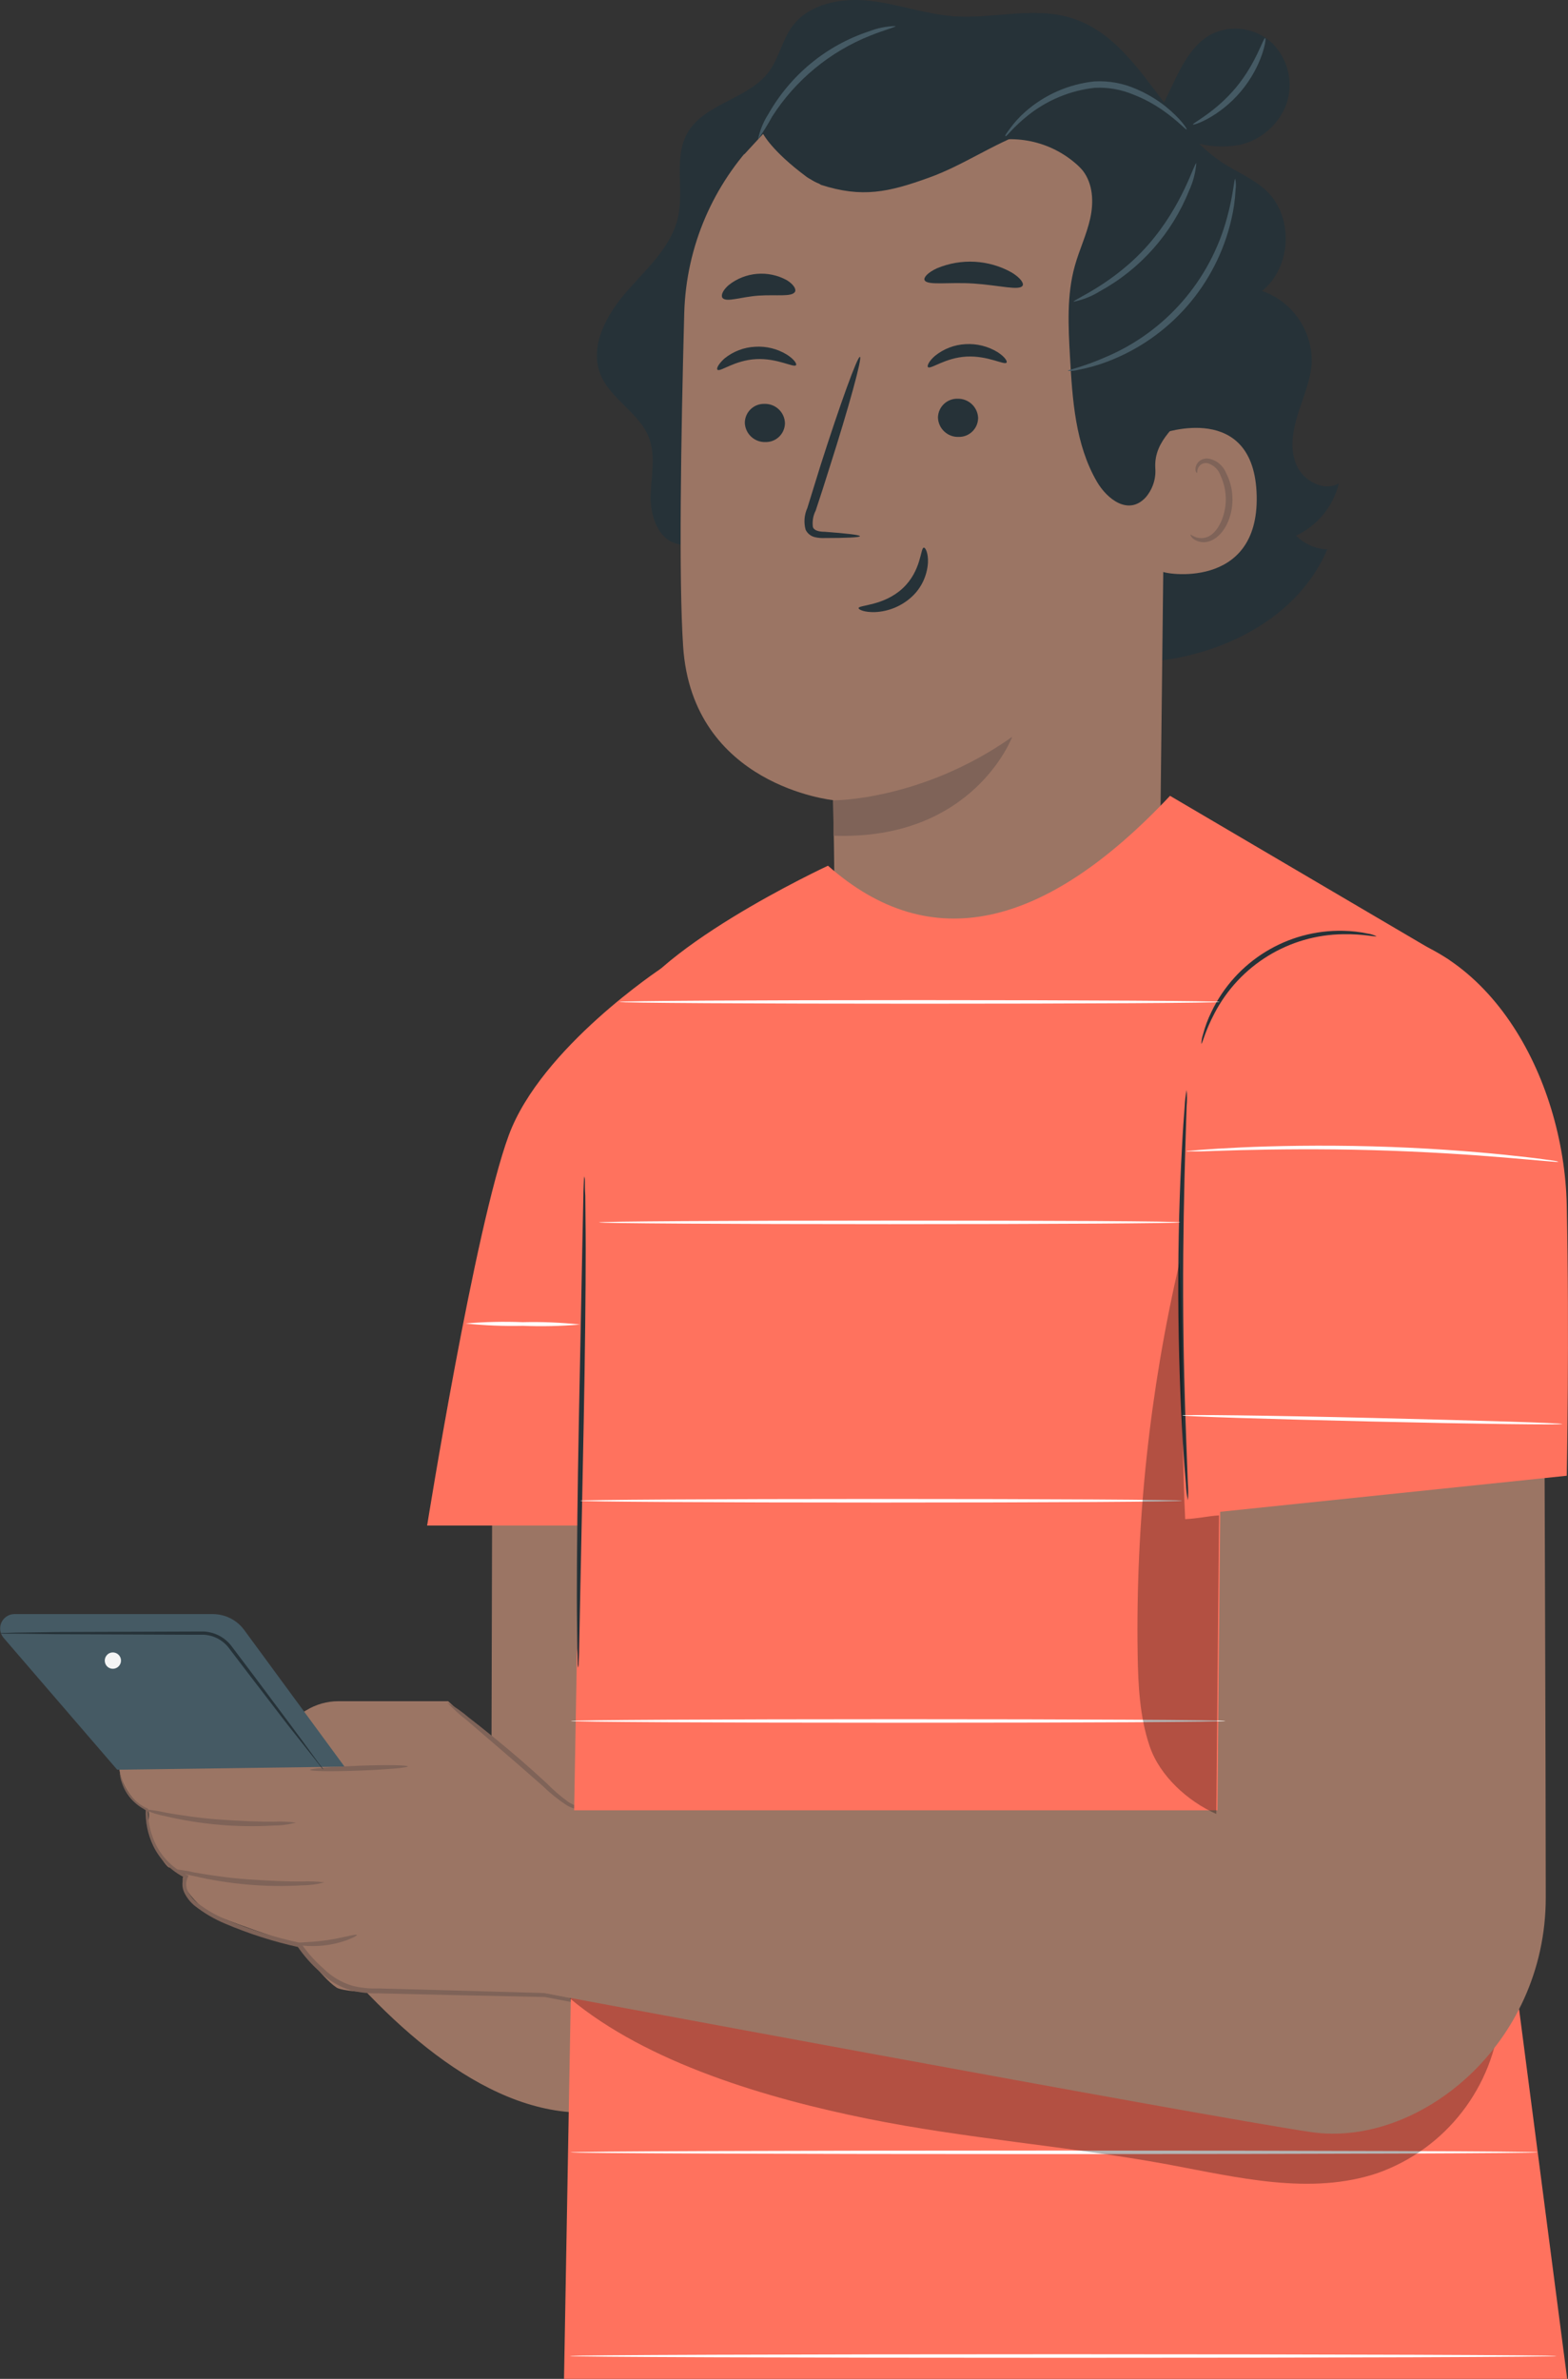 <?xml version="1.0" encoding="UTF-8"?><svg xmlns="http://www.w3.org/2000/svg" viewBox="0 0 228.52 346.51"><rect x="0" y="0" width="228.52" height="346.51" fill="#333333" stroke="none"/><defs><style>.e{fill:#fff;}.f{fill:#f5f5f5;}.g{fill:#455a64;}.h{fill:#ff725e;}.i{opacity:.3;}.j{fill:#7f6358;}.k{fill:#9b7564;}.l{fill:#263238;}</style></defs><g id="a"/><g id="b"><g id="c"><g id="d"><path class="k" d="M71.75,209.05l-.14,53.74-23.75-4.88-20-4.18s27.38,54,57.16,54,33.63-44.93,33.63-44.93l1.77-53.75h-48.67Z"/><path class="l" d="M195.12,70.42c-2.18,1.24-5.18-.37-6.18-2.69s-.54-5,.22-7.44,1.82-4.78,2-7.31c.18-4.74-2.76-9.05-7.24-10.6,4.3-3.41,4.65-10.72,.7-14.53-1.85-1.78-4.31-2.75-6.46-4.15-1.22-.81-2.36-1.74-3.4-2.77,1.92,.47,3.92,.53,5.86,.18,3.17-.69,5.76-2.96,6.88-6,1.04-3.09,.23-6.51-2.08-8.81-2.39-2.24-5.92-2.76-8.86-1.32-2.78,1.47-4.3,4.49-5.65,7.33l-1.26,2.63c-3.91-5.18-7.59-10.53-13.62-12.35-5.47-1.65-11.35,.19-17.05-.22-4.15-.31-8.13-1.8-12.27-2.26s-8.85,.43-11.29,3.8c-1.44,2-1.89,4.54-3.34,6.51-3,4.06-9.46,4.61-11.92,9-2,3.58-.46,8.1-1.32,12.11-.93,4.36-4.53,7.55-7.47,10.9s-5.51,7.95-3.86,12.09c1.46,3.65,5.71,5.61,7.09,9.28,1,2.68,.28,5.65,.23,8.51s1.09,6.26,3.88,6.91l31.73,8.38c10.93,4.44,22.2,9,34,8.94s24.39-5.68,29-16.52c-1.72-.06-3.34-.78-4.55-2,3.12-1.46,5.41-4.25,6.23-7.6Z"/><path class="l" d="M169.11,80.37c2.62-8,5.2-16.15,6.39-24.53s.94-17.12-2-25c-.44-1.2-4.25-9.27-5.53-9.14-.91,.09,1.43,7.61,1,8.41-4.4,7.56-5.6,16.65-4.89,25.38,.76,8.47,2.46,16.83,5.07,24.93"/><path class="k" d="M141.09,150.71c13.12-.28,28-29,28-29l.85-73.66c.68-21.21-11.09-39.29-32.31-39.39l-2,.1c-19.73,1.08-35.35,17.1-35.91,36.86-.49,18.39-.81,38.72-.16,48.54,1.34,20.32,21.85,22.39,21.85,22.39,0,0,.12,4.72,.18,10.7,.14,13.42,14.19,23.88,19.45,23.43l.05,.03Z"/><path class="j" d="M121.46,116.58s12.86,.07,26.06-9.25c0,0-5.66,15.14-26.05,14.4v-5.15Z"/><path class="l" d="M108.55,61.61c.07,1.59,1.41,2.83,3,2.78,1.53,.04,2.81-1.17,2.85-2.71v-.06c-.06-1.6-1.4-2.84-3-2.79-1.53-.04-2.81,1.17-2.85,2.71,0,.02,0,.05,0,.07Z"/><path class="l" d="M104.57,53.86c.38,.36,2.49-1.39,5.62-1.55s5.5,1.29,5.82,.88c.15-.17-.25-.84-1.29-1.51-1.4-.87-3.04-1.28-4.68-1.17-1.63,.08-3.18,.68-4.45,1.7-.92,.84-1.21,1.49-1.02,1.65Z"/><path class="l" d="M136.7,60.86c.07,1.59,1.41,2.83,3,2.78,1.53,.04,2.81-1.17,2.85-2.71,0-.02,0-.05,0-.07-.07-1.57-1.38-2.8-2.95-2.78-1.54-.06-2.84,1.14-2.9,2.68,0,.03,0,.07,0,.1Z"/><path class="l" d="M135.25,53.48c.38,.36,2.5-1.38,5.62-1.54s5.5,1.28,5.82,.88c.16-.18-.24-.84-1.29-1.52-1.4-.86-3.04-1.27-4.68-1.17-1.63,.08-3.18,.68-4.45,1.7-.91,.79-1.2,1.49-1.02,1.65Z"/><path class="l" d="M125.33,78.1c0-.18-2-.41-5.13-.64-.8,0-1.56-.16-1.73-.7-.11-.82,.03-1.65,.41-2.39,.67-2,1.33-4.07,2-6.21,2.82-8.82,4.81-16.07,4.45-16.18s-2.93,7-5.74,15.79c-.67,2.17-1.32,4.25-1.93,6.23-.45,.99-.54,2.11-.25,3.16,.27,.56,.78,.96,1.38,1.09,.45,.1,.9,.14,1.36,.12,3.21,0,5.17-.09,5.18-.27Z"/><path class="l" d="M134.64,79.77c-.51,0-.33,3.39-3.11,5.95s-6.4,2.39-6.4,2.86c0,.22,.84,.62,2.36,.58,1.99-.08,3.89-.86,5.36-2.2,1.42-1.29,2.27-3.09,2.39-5,.06-1.4-.37-2.22-.6-2.19Z"/><path class="l" d="M134.74,40.79c.36,.84,3.46,.27,7.15,.51s6.71,1.09,7.15,.3c.2-.38-.36-1.15-1.6-1.91-3.34-1.87-7.36-2.09-10.89-.61-1.32,.61-1.96,1.32-1.81,1.71Z"/><path class="l" d="M105.3,43.4c.59,.68,2.71-.17,5.29-.34s4.81,.22,5.27-.55c.21-.37-.18-1.07-1.17-1.69-2.72-1.5-6.08-1.22-8.51,.72-.88,.78-1.14,1.51-.88,1.86Z"/><path class="k" d="M169.09,63.23c.34-.17,13.75-4.88,14.06,9s-13.75,11.35-13.78,11-.28-20-.28-20Z"/><path class="j" d="M173.51,77.87c.06,0,.25,.16,.66,.34,.58,.23,1.23,.23,1.81,0,1.46-.57,2.65-2.94,2.67-5.45,0-1.2-.26-2.38-.76-3.46-.28-.87-.98-1.55-1.86-1.82-.58-.14-1.18,.16-1.42,.7-.18,.39-.08,.67-.16,.69s-.3-.23-.2-.8c.07-.35,.26-.66,.53-.89,.37-.3,.85-.44,1.33-.38,1.17,.2,2.14,1,2.58,2.1,.62,1.19,.94,2.52,.93,3.87,0,2.81-1.41,5.46-3.41,6.09-.75,.24-1.57,.12-2.23-.32-.44-.34-.52-.65-.47-.67Z"/><path class="l" d="M108.49,22.46c-2.27-1.21,4.4-8.6,9.91-11.19,8.32-3.9,21.08-6.4,28.82-4.31,9.33,2.51,17.11,7,21.89,15.44s6.66,18.23,6.51,27.89c-.05,2.95-.31,6-1.86,8.54-1.9,3.1-5.61,5.09-5.39,9.34,.13,1.55-.38,3.09-1.39,4.27-2.52,2.74-5.67,.23-7.13-2.3-3.14-5.42-3.56-11.93-3.91-18.17-.25-4.44-.49-9,.71-13.26,.65-2.33,1.72-4.54,2.24-6.9s.42-5-1.08-6.95c-.34-.41-.73-.79-1.14-1.13-4-3.4-9.52-4.37-14.45-2.56-7.81,2.88-21.15,7.2-24.68,4.58-5.08-3.77-6.32-6.25-6.32-6.25l-2.73,2.96Z"/><path class="l" d="M146.47,5.05c-7.68-2.46-16.4-2.21-23.51,1.6-3.78,2-7.18,5.22-8.28,9.35s.72,9.2,4.7,10.76l.28,.17c6,1.92,9.82,1.08,15.72-1.05,5-1.79,9.36-4.92,14.33-6.69,5.33-1.87,11.09-2.11,16.56-.69-5.4-5.98-12.11-10.96-19.8-13.45Z"/><path class="g" d="M172.94,18.85c-.12,.1-1.24-1.23-3.5-2.8-1.32-.92-2.74-1.68-4.23-2.26-1.79-.75-3.72-1.1-5.66-1-3.55,.39-6.91,1.78-9.71,4-2.16,1.71-3.16,3.15-3.29,3.05s.15-.43,.61-1.07c.66-.91,1.41-1.74,2.25-2.48,2.81-2.48,6.33-4.03,10.06-4.43,2.08-.12,4.15,.25,6.06,1.08,1.54,.65,2.99,1.5,4.3,2.53,2.25,1.81,3.21,3.32,3.11,3.38Z"/><path class="g" d="M174.35,23.78c-.12,1.39-.47,2.74-1.06,4-2.5,6.24-7.1,11.42-13,14.65-1.17,.73-2.47,1.24-3.82,1.52-.17-.27,5.85-2.55,10.9-8.33s6.69-11.97,6.98-11.84Z"/><path class="g" d="M180.02,26.05c.11,.52,.13,1.05,.05,1.58-.07,1.44-.27,2.87-.6,4.28-2.17,9.52-8.97,17.32-18.1,20.77-1.35,.51-2.74,.91-4.16,1.18-.51,.15-1.05,.2-1.58,.16,0-.16,2.19-.54,5.49-2,8.72-3.67,15.26-11.18,17.71-20.32,.94-3.42,1.02-5.65,1.19-5.65Z"/><path class="g" d="M130.52,3.8c0,.16-1.45,.5-3.69,1.39-5.88,2.34-10.88,6.46-14.29,11.78-.63,1.15-1.32,2.27-2.07,3.35,.27-1.31,.77-2.56,1.5-3.69,1.6-2.82,3.7-5.33,6.2-7.39,2.5-2.06,5.36-3.64,8.44-4.66,1.25-.49,2.57-.76,3.91-.78Z"/><path class="g" d="M184.39,5.55c.23,0-.38,4-3.53,7.75s-7,5.05-7,4.82,3.37-1.86,6.31-5.42,3.94-7.24,4.22-7.15Z"/><path class="k" d="M36.4,254.18l8.26-5.07c1.4-.85,3.01-1.31,4.65-1.31h16l16.52,15.05,4.93,2.46-1.84,26-10.74-1.32s-22.93,1-25.15-.49-5.43-6.17-5.43-6.17c0,0-12.57-4.07-13.8-5.17-4.67-4.19-2.79-5.19-2.79-5.19l-2.15-1c-.4,.76-3.53-4.34-3.2-6.9,.19-1.49-.25-1.48-.25-1.48-2.11-1.21-3.57-3.29-4-5.69-.23-1.52,6-.43,6-.43l15.53,.21-2.54-3.5Z"/><path class="g" d="M50.21,257.33l-14.61-19.89c-1.07-1.47-2.78-2.33-4.6-2.33H2.12c-1.16,0-2.1,.94-2.1,2.1H.02c0,.5,.19,.99,.51,1.37l16.55,19.2h0l33.13-.45Z"/><path class="j" d="M43.13,265.48c-1.06,.29-2.16,.43-3.26,.43-5.29,.31-10.6-.15-15.76-1.36-1.09-.2-2.14-.53-3.14-1,1.09,.07,2.18,.24,3.24,.49,2,.35,4.73,.78,7.79,1s5.84,.32,7.85,.31c1.1-.05,2.19-.01,3.28,.13Z"/><path class="j" d="M47.28,274.19c-1.06,.28-2.16,.43-3.26,.43-2.64,.16-5.29,.12-7.93-.11-2.64-.23-5.26-.64-7.84-1.25-1.08-.19-2.13-.53-3.13-1,1.09,.07,2.18,.24,3.24,.49,2,.35,4.73,.78,7.79,1s5.84,.32,7.85,.31c1.1-.05,2.19-.01,3.28,.13Z"/><path class="j" d="M17.45,257.9c.12,.62,.28,1.22,.48,1.82,.66,1.65,1.93,2.97,3.54,3.7l.11,.05v.12c-.04,1.76,.35,3.5,1.13,5.08,.96,1.94,2.55,3.5,4.51,4.42l.27,.12-.13,.25c-.3,.63-.3,1.37,0,2,.34,.67,.83,1.26,1.42,1.73,1.32,1.02,2.77,1.85,4.32,2.48,3.42,1.42,6.97,2.53,10.59,3.32h.14l.07,.12c.93,1.34,2.02,2.57,3.25,3.64,1.18,1.17,2.64,2.04,4.24,2.51,1.23,.3,2.5,.43,3.77,.38l3.8,.1,7.33,.2,13.2,.37h.05l15.73,3.21,4.37,.94,1.14,.27c.14,.02,.27,.06,.39,.12-.13,.02-.27,.02-.4,0l-1.16-.18-4.41-.78-15.78-3h.05l-13.2-.28-7.32-.17-3.81-.09c-1.33,.04-2.65-.1-3.94-.42-1.7-.5-3.26-1.41-4.52-2.66-1.27-1.11-2.4-2.39-3.35-3.79l.21,.15c-3.66-.8-7.24-1.95-10.69-3.41-1.59-.66-3.09-1.54-4.45-2.6-.67-.54-1.2-1.22-1.57-2-.35-.78-.33-1.68,.06-2.44l.14,.37c-2.06-.99-3.73-2.66-4.72-4.72-.78-1.65-1.15-3.47-1.07-5.3l.11,.17c-1.69-.79-2.98-2.23-3.58-4-.22-.58-.32-1.19-.32-1.8Z"/><path class="j" d="M52.01,281.84c.08,.16-1.86,1.15-4.49,1.5s-4.75-.09-4.72-.26,2.11-.09,4.63-.44,4.51-.99,4.58-.8Z"/><path class="j" d="M59.43,257.3c0,.19-3.17,.46-7.11,.61s-7.13,.1-7.13-.1,3.17-.46,7.11-.61,7.13-.1,7.13,.1Z"/><path class="j" d="M86.45,263.18s-.3,.29-1,.4c-1,.11-2.02-.12-2.88-.64-1.21-.79-2.34-1.69-3.37-2.7l-3.94-3.45-7.2-6.19c-1.05-.8-2.02-1.69-2.92-2.65,1.15,.65,2.23,1.41,3.23,2.27,1.93,1.48,4.55,3.6,7.36,6,1.4,1.22,2.72,2.4,3.9,3.49,.99,1.01,2.05,1.93,3.19,2.76,.77,.51,1.67,.79,2.6,.8,.66,.01,1.01-.15,1.03-.09Z"/><path class="l" d="M47.13,257.76c-.14-.13-.28-.27-.39-.43l-1-1.28-3.8-4.79-5.48-7.14-3.22-4.22c-.57-.69-1.32-1.21-2.16-1.51-.43-.15-.88-.24-1.34-.27h-1.44l-20-.08-6.07-.08H.58c-.19,0-.39-.01-.58-.05,.19-.04,.39-.06,.58-.05l1.65-.05,6.07-.09,20-.07h1.48c.5,.03,1,.14,1.47,.3,.93,.33,1.75,.91,2.38,1.68l3.21,4.25,5.39,7.21c1.49,2,2.71,3.67,3.6,4.89,.39,.54,.7,1,1,1.34,.12,.13,.22,.28,.3,.44Z"/><path class="f" d="M15.72,240.94c.52-.4,1.27-.3,1.67,.22,.4,.52,.3,1.27-.22,1.67-.51,.39-1.25,.31-1.65-.2-.39-.51-.32-1.23,.16-1.65"/><path class="h" d="M170.52,115.92l40.68,23.91,7.48,132,9.72,74.68H82.2s1.61-90.89,2.11-118.38c.36-19.27-.16-56.62,6.36-79.59,2.78-9.79,30-22.44,30-22.44,14.91,13.17,31.58,9.24,49.85-10.18Z"/><path class="e" d="M224.1,313.51c0,.14-31.56,.26-70.5,.26s-70.5-.12-70.5-.26,31.56-.26,70.5-.26,70.5,.11,70.5,.26Z"/><g class="i"><path d="M83.01,291.05c11.32,9.49,28.91,14.63,43.39,17.56s29.27,4,43.79,6.66c10.15,1.89,20.8,4.56,30.59,1.26,9.95-3.53,16.93-12.55,17.86-23.07,.15-.7-.01-1.43-.44-2-.59-.45-1.34-.63-2.07-.5-43.71,1.94-90,1.67-133.12,.06"/></g><path class="k" d="M75.27,263.69h102.16l.5-53.83,47.14-6.08s.21,54.67,.21,72.6c0,21.52-18.6,36.48-34.22,34.18s-115.79-21-115.79-21v-25.87Z"/><path class="h" d="M228.34,214.96l-54.94,5.71v-64.46s5.4-21.78,24.38-20.87,30.16,21.44,30.56,40.27,0,39.35,0,39.35Z"/><path class="h" d="M96.48,140.98s-17.61,11.59-22.33,24.38c-4.95,13.41-11.9,56.85-11.9,56.85h24.69l9.54-81.23Z"/><path class="l" d="M172.94,158.77c.07,.78,.07,1.57,0,2.35-.05,1.63-.12,3.79-.2,6.41-.16,5.4-.33,12.87-.31,21.12s.24,15.72,.45,21.12c.1,2.62,.18,4.78,.24,6.41,.06,.78,.06,1.57,0,2.35-.16-.77-.25-1.55-.28-2.34-.14-1.5-.31-3.69-.47-6.39-.33-5.41-.62-12.88-.65-21.15s.22-15.74,.52-21.15c.14-2.7,.29-4.88,.42-6.39,.03-.79,.13-1.57,.28-2.34Z"/><path class="l" d="M200.6,136.38c0,.14-1.84-.35-4.82-.3-7.91,.08-15.12,4.51-18.78,11.52-1.39,2.63-1.78,4.47-1.91,4.44,0-.44,.08-.88,.22-1.3,.3-1.16,.72-2.29,1.25-3.36,3.53-7.37,11.05-11.99,19.22-11.8,1.2,.02,2.4,.16,3.57,.41,.43,.06,.86,.2,1.25,.39Z"/><path class="l" d="M85.17,171.34c.05,.24,.07,.48,.07,.73,0,.56,0,1.25,.06,2.09,0,1.81,.06,4.43,.06,7.67,0,6.48-.1,15.43-.29,25.31s-.38,18.73-.51,25.3c-.06,3.16-.11,5.76-.15,7.67,0,.84-.06,1.53-.08,2.09,.01,.24-.01,.48-.07,.72-.05-.24-.08-.48-.07-.72,0-.56,0-1.25-.06-2.09,0-1.81-.06-4.43-.06-7.67,0-6.48,.1-15.43,.29-25.32s.37-18.73,.5-25.29c.07-3.17,.12-5.76,.16-7.67,0-.84,.06-1.53,.07-2.09,0-.25,.02-.49,.08-.73Z"/><path class="e" d="M84.54,192.93c-2.78,.24-5.57,.3-8.36,.19-2.79,.06-5.58-.05-8.36-.34,2.78-.24,5.57-.3,8.36-.19,2.79-.07,5.58,.05,8.36,.34Z"/><path class="e" d="M172,178.05c0,.14-19,.26-42.35,.26s-42.37-.12-42.37-.26,19-.26,42.37-.26,42.35,.09,42.35,.26Z"/><path class="e" d="M227.15,169.23c-.19,.02-.37,.02-.56,0l-1.58-.13-5.8-.5c-4.91-.41-11.69-.86-19.19-1.07s-14.3-.12-19.22,0l-5.83,.18h-1.58c-.19,.03-.37,.03-.56,0,.18-.05,.36-.07,.55-.08l1.58-.14c1.38-.11,3.36-.23,5.83-.35,4.92-.23,11.72-.36,19.24-.16s14.31,.72,19.21,1.22c2.45,.25,4.43,.48,5.79,.67l1.57,.22c.19,.02,.37,.07,.55,.14Z"/><path class="e" d="M227.67,207.42c0,.15-12.41,0-27.7-.36s-27.71-.75-27.7-.89,12.4,0,27.71,.37,27.69,.74,27.69,.88Z"/><path class="e" d="M177.76,145.94c0,.15-19.58,.26-43.73,.26s-43.73-.11-43.73-.26,19.58-.26,43.73-.26,43.73,.12,43.73,.26Z"/><path class="e" d="M172.28,218.6c0,.14-19.64,.26-43.87,.26s-43.87-.12-43.87-.26,19.64-.26,43.87-.26,43.87,.11,43.87,.26Z"/><path class="e" d="M178.58,250.68c0,.14-21.36,.26-47.7,.26s-47.71-.12-47.71-.26,21.36-.26,47.71-.26,47.7,.11,47.7,.26Z"/><path class="e" d="M226.87,343.18c0,.14-32.21,.26-71.93,.26s-71.93-.12-71.93-.26,32.2-.26,71.93-.26,71.93,.13,71.93,.26Z"/><g class="i"><path d="M172.73,221.28c-.64-12.74-.18-24.66-.83-37.39-4.34,18.68-6.39,37.82-6.1,57,.07,4.55,.29,9.18,1.76,13.49s5.54,8,9.7,9.84l.4-43.49c-1.87,.14-3.05,.46-4.93,.55Z"/></g></g></g></g></svg>